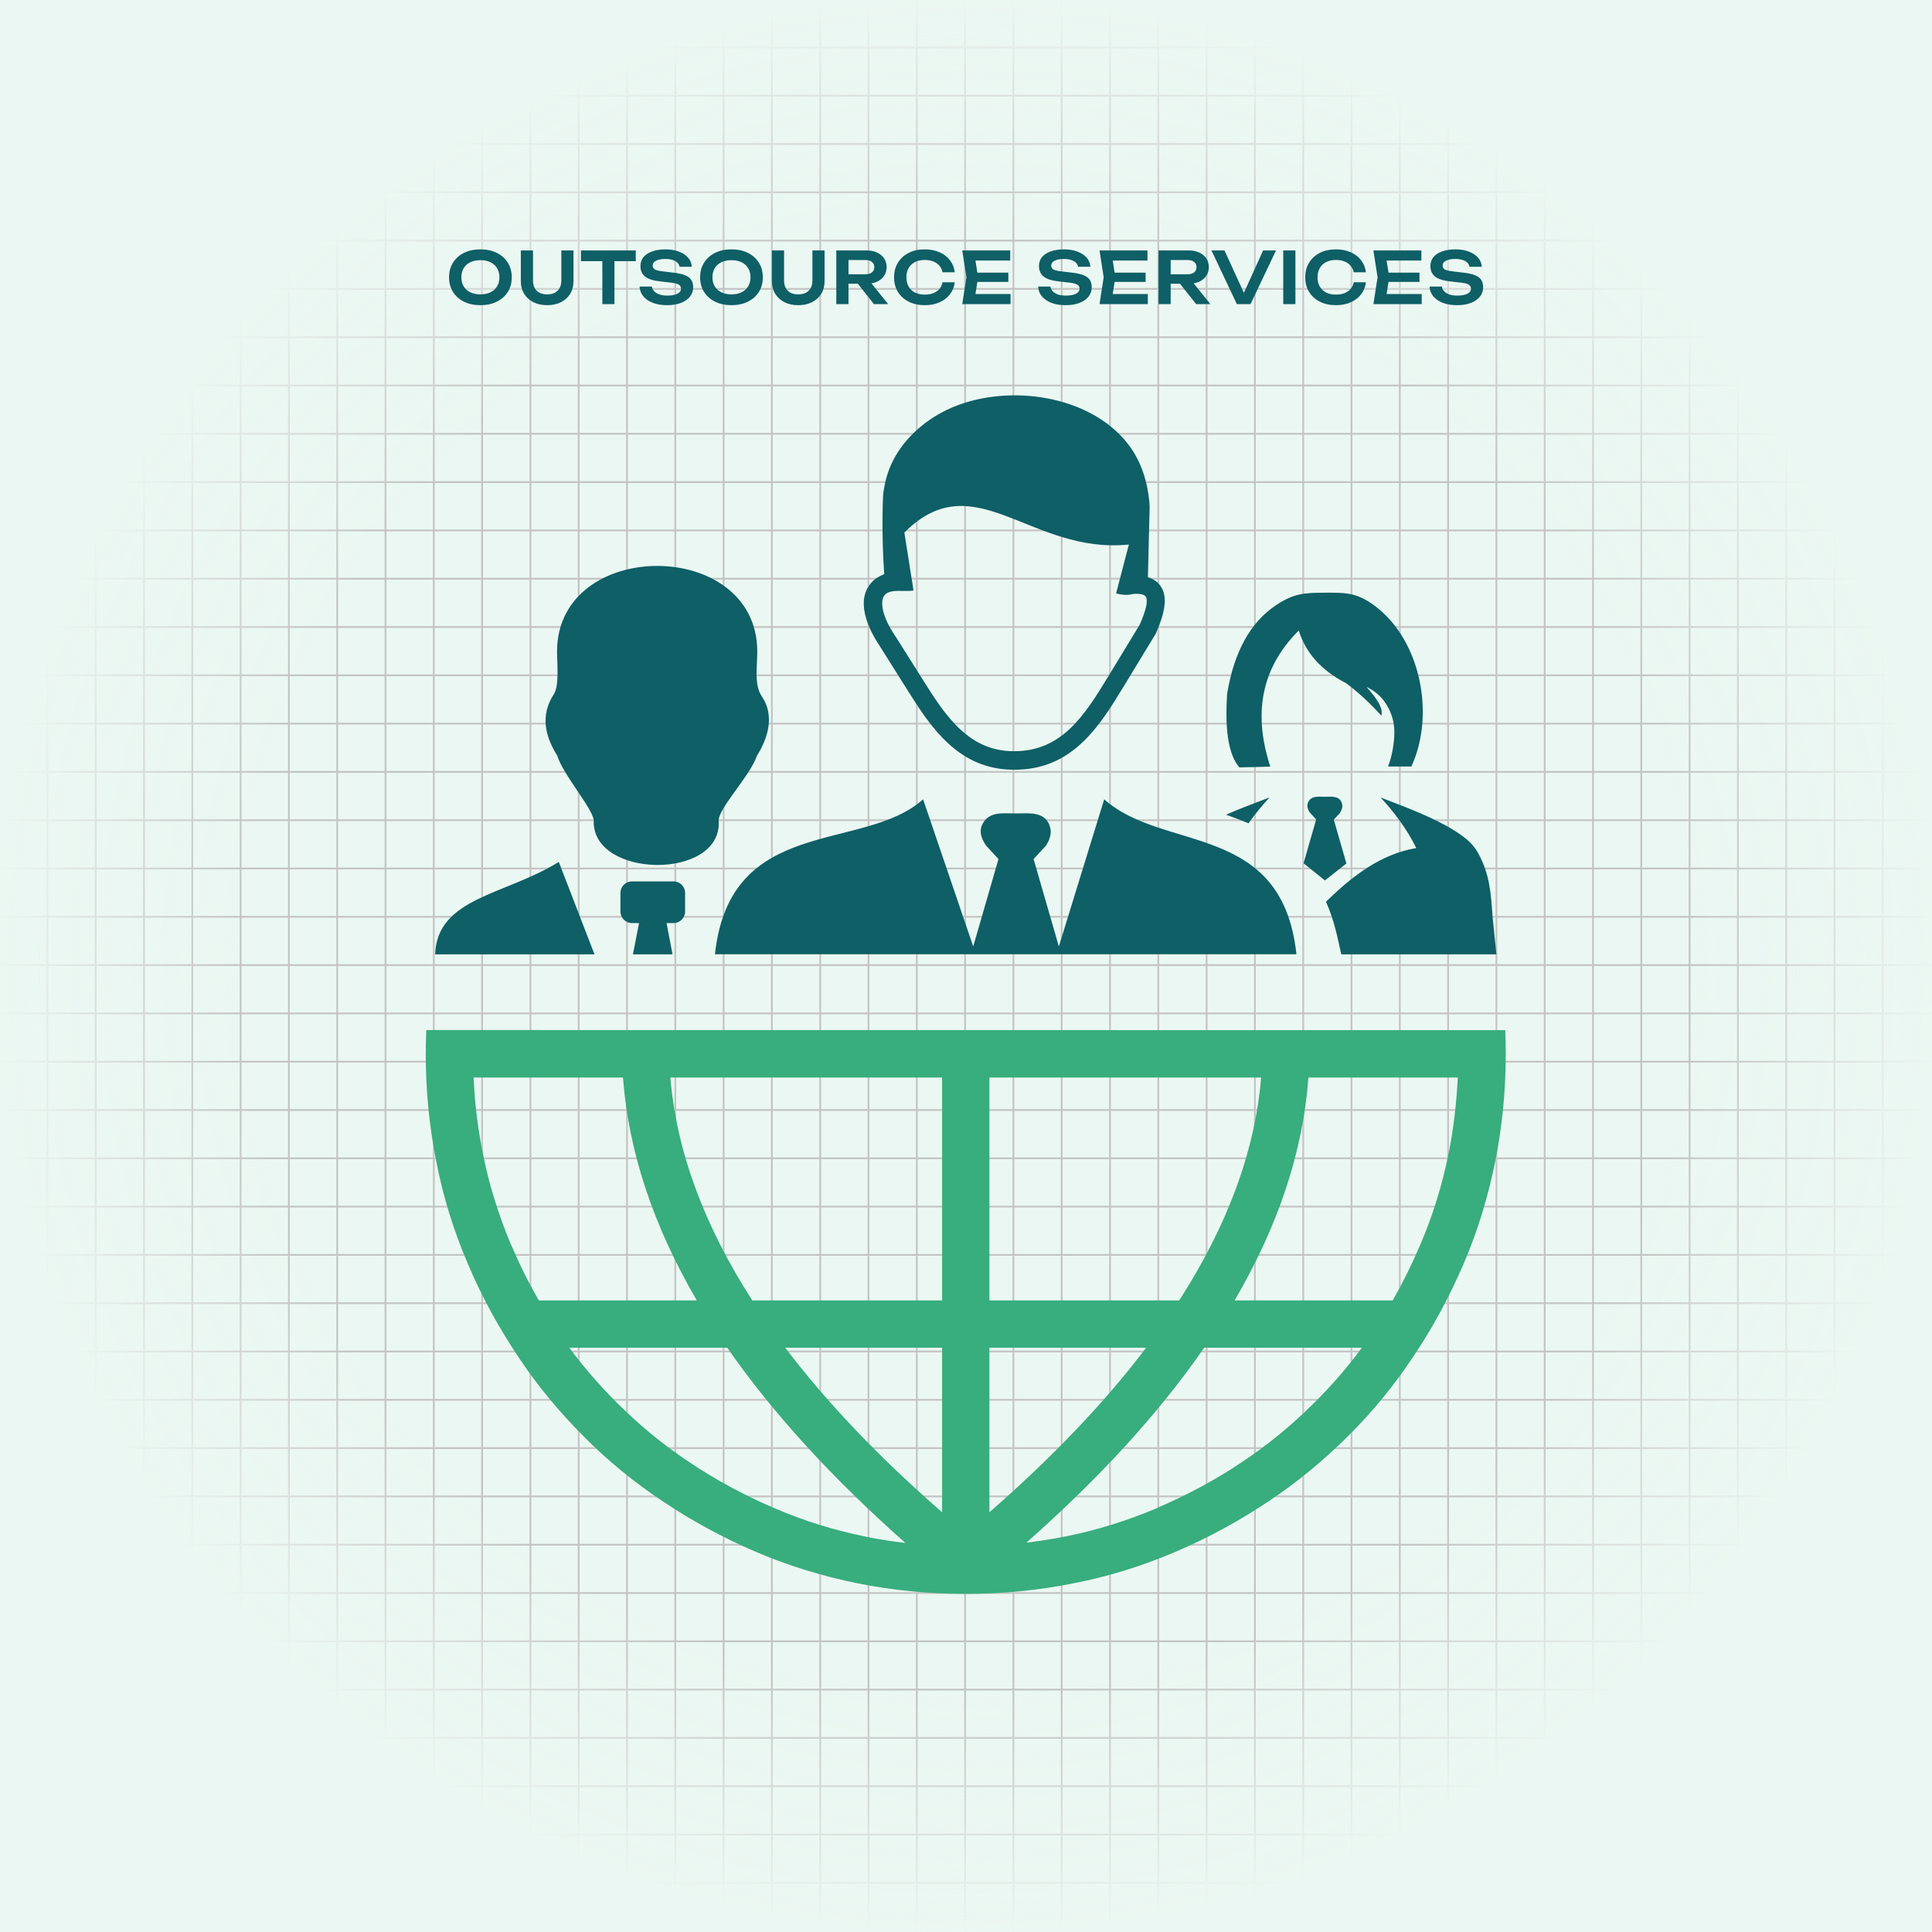 <svg width="1080" height="1080" viewBox="0 0 1080 1080" fill="none" xmlns="http://www.w3.org/2000/svg">
<rect x="0" y="0" width="1080" height="1080" fill="#333333" stroke="none"/>
<g clip-path="url(#clip0_241_603)">
<rect width="1080" height="1080" fill="#EBF7F2"/>
<line y1="26.5" x2="1080" y2="26.5" stroke="#C4C4C4"/>
<line y1="53.5" x2="1080" y2="53.5" stroke="#C4C4C4"/>
<line y1="80.5" x2="1080" y2="80.5" stroke="#C4C4C4"/>
<line y1="107.5" x2="1080" y2="107.5" stroke="#C4C4C4"/>
<line y1="134.5" x2="1080" y2="134.5" stroke="#C4C4C4"/>
<line y1="161.5" x2="1080" y2="161.5" stroke="#C4C4C4"/>
<line y1="188.5" x2="1080" y2="188.5" stroke="#C4C4C4"/>
<line y1="215.5" x2="1080" y2="215.5" stroke="#C4C4C4"/>
<line y1="242.5" x2="1080" y2="242.5" stroke="#C4C4C4"/>
<line y1="269.5" x2="1080" y2="269.5" stroke="#C4C4C4"/>
<line y1="296.5" x2="1080" y2="296.5" stroke="#C4C4C4"/>
<line y1="323.5" x2="1080" y2="323.5" stroke="#C4C4C4"/>
<line y1="350.5" x2="1080" y2="350.5" stroke="#C4C4C4"/>
<line y1="377.5" x2="1080" y2="377.5" stroke="#C4C4C4"/>
<line y1="404.5" x2="1080" y2="404.5" stroke="#C4C4C4"/>
<line y1="431.5" x2="1080" y2="431.5" stroke="#C4C4C4"/>
<line y1="458.5" x2="1080" y2="458.5" stroke="#C4C4C4"/>
<line y1="485.5" x2="1080" y2="485.5" stroke="#C4C4C4"/>
<line y1="512.5" x2="1080" y2="512.5" stroke="#C4C4C4"/>
<line y1="539.5" x2="1080" y2="539.5" stroke="#C4C4C4"/>
<line y1="566.5" x2="1080" y2="566.5" stroke="#C4C4C4"/>
<line y1="593.5" x2="1080" y2="593.5" stroke="#C4C4C4"/>
<line y1="620.5" x2="1080" y2="620.5" stroke="#C4C4C4"/>
<line y1="647.5" x2="1080" y2="647.5" stroke="#C4C4C4"/>
<line y1="674.5" x2="1080" y2="674.5" stroke="#C4C4C4"/>
<line y1="701.5" x2="1080" y2="701.5" stroke="#C4C4C4"/>
<line y1="728.5" x2="1080" y2="728.5" stroke="#C4C4C4"/>
<line y1="755.5" x2="1080" y2="755.5" stroke="#C4C4C4"/>
<line y1="782.5" x2="1080" y2="782.5" stroke="#C4C4C4"/>
<line y1="809.5" x2="1080" y2="809.5" stroke="#C4C4C4"/>
<line y1="836.5" x2="1080" y2="836.5" stroke="#C4C4C4"/>
<line y1="863.5" x2="1080" y2="863.5" stroke="#C4C4C4"/>
<line y1="890.5" x2="1080" y2="890.5" stroke="#C4C4C4"/>
<line y1="917.5" x2="1080" y2="917.5" stroke="#C4C4C4"/>
<line y1="944.5" x2="1080" y2="944.5" stroke="#C4C4C4"/>
<line y1="971.5" x2="1080" y2="971.5" stroke="#C4C4C4"/>
<line y1="998.5" x2="1080" y2="998.5" stroke="#C4C4C4"/>
<line y1="1025.5" x2="1080" y2="1025.5" stroke="#C4C4C4"/>
<line y1="1052.5" x2="1080" y2="1052.5" stroke="#C4C4C4"/>
<line x1="26.5" y1="1080" x2="26.5" stroke="#C4C4C4"/>
<line x1="53.5" y1="1080" x2="53.5" stroke="#C4C4C4"/>
<line x1="80.5" y1="1080" x2="80.5" stroke="#C4C4C4"/>
<line x1="107.5" y1="1080" x2="107.5" stroke="#C4C4C4"/>
<line x1="134.5" y1="1080" x2="134.5" stroke="#C4C4C4"/>
<line x1="161.5" y1="1080" x2="161.5" stroke="#C4C4C4"/>
<line x1="188.5" y1="1080" x2="188.5" stroke="#C4C4C4"/>
<line x1="215.5" y1="1080" x2="215.5" stroke="#C4C4C4"/>
<line x1="242.5" y1="1080" x2="242.5" stroke="#C4C4C4"/>
<line x1="269.5" y1="1080" x2="269.5" stroke="#C4C4C4"/>
<line x1="296.5" y1="1080" x2="296.5" stroke="#C4C4C4"/>
<line x1="323.5" y1="1080" x2="323.5" stroke="#C4C4C4"/>
<line x1="350.5" y1="1080" x2="350.5" stroke="#C4C4C4"/>
<line x1="377.5" y1="1080" x2="377.5" stroke="#C4C4C4"/>
<line x1="404.5" y1="1080" x2="404.5" stroke="#C4C4C4"/>
<line x1="431.5" y1="1080" x2="431.5" stroke="#C4C4C4"/>
<line x1="458.5" y1="1080" x2="458.5" stroke="#C4C4C4"/>
<line x1="485.5" y1="1080" x2="485.5" stroke="#C4C4C4"/>
<line x1="512.5" y1="1080" x2="512.5" stroke="#C4C4C4"/>
<line x1="539.5" y1="1080" x2="539.5" stroke="#C4C4C4"/>
<line x1="566.5" y1="1080" x2="566.5" stroke="#C4C4C4"/>
<line x1="593.5" y1="1080" x2="593.5" stroke="#C4C4C4"/>
<line x1="620.5" y1="1080" x2="620.5" stroke="#C4C4C4"/>
<line x1="647.5" y1="1080" x2="647.5" stroke="#C4C4C4"/>
<line x1="674.5" y1="1080" x2="674.5" stroke="#C4C4C4"/>
<line x1="701.5" y1="1080" x2="701.5" stroke="#C4C4C4"/>
<line x1="728.5" y1="1080" x2="728.5" stroke="#C4C4C4"/>
<line x1="755.5" y1="1080" x2="755.5" stroke="#C4C4C4"/>
<line x1="782.5" y1="1080" x2="782.5" stroke="#C4C4C4"/>
<line x1="809.5" y1="1080" x2="809.5" stroke="#C4C4C4"/>
<line x1="836.5" y1="1080" x2="836.5" stroke="#C4C4C4"/>
<line x1="863.5" y1="1080" x2="863.5" stroke="#C4C4C4"/>
<line x1="890.5" y1="1080" x2="890.5" stroke="#C4C4C4"/>
<line x1="917.5" y1="1080" x2="917.5" stroke="#C4C4C4"/>
<line x1="944.5" y1="1080" x2="944.5" stroke="#C4C4C4"/>
<line x1="971.5" y1="1080" x2="971.5" stroke="#C4C4C4"/>
<line x1="998.5" y1="1080" x2="998.5" stroke="#C4C4C4"/>
<line x1="1025.5" y1="1080" x2="1025.5" stroke="#C4C4C4"/>
<line x1="1052.5" y1="1080" x2="1052.5" stroke="#C4C4C4"/>
<rect width="1080" height="1080" fill="url(#paint0_radial_241_603)"/>
<path d="M268.55 170.6C265.057 170.6 261.99 169.947 259.35 168.64C256.737 167.333 254.697 165.52 253.23 163.2C251.764 160.853 251.03 158.12 251.03 155C251.03 151.88 251.764 149.16 253.23 146.84C254.697 144.493 256.737 142.667 259.35 141.36C261.99 140.053 265.057 139.4 268.55 139.4C272.044 139.4 275.097 140.053 277.71 141.36C280.35 142.667 282.404 144.493 283.87 146.84C285.337 149.16 286.07 151.88 286.07 155C286.07 158.12 285.337 160.853 283.87 163.2C282.404 165.52 280.35 167.333 277.71 168.64C275.097 169.947 272.044 170.6 268.55 170.6ZM268.55 164.56C270.737 164.56 272.617 164.173 274.19 163.4C275.79 162.627 277.017 161.52 277.87 160.08C278.75 158.64 279.19 156.947 279.19 155C279.19 153.053 278.75 151.36 277.87 149.92C277.017 148.48 275.79 147.373 274.19 146.6C272.617 145.827 270.737 145.44 268.55 145.44C266.39 145.44 264.51 145.827 262.91 146.6C261.31 147.373 260.07 148.48 259.19 149.92C258.337 151.36 257.91 153.053 257.91 155C257.91 156.947 258.337 158.64 259.19 160.08C260.07 161.52 261.31 162.627 262.91 163.4C264.51 164.173 266.39 164.56 268.55 164.56ZM297.953 156.84C297.953 158.44 298.259 159.813 298.873 160.96C299.486 162.107 300.379 163 301.553 163.64C302.753 164.253 304.193 164.56 305.873 164.56C307.579 164.56 309.019 164.253 310.193 163.64C311.366 163 312.259 162.107 312.873 160.96C313.486 159.813 313.793 158.44 313.793 156.84V140H320.593V157.16C320.593 159.853 319.979 162.213 318.753 164.24C317.526 166.24 315.806 167.8 313.593 168.92C311.379 170.04 308.806 170.6 305.873 170.6C302.939 170.6 300.366 170.04 298.153 168.92C295.966 167.8 294.246 166.24 292.993 164.24C291.766 162.213 291.153 159.853 291.153 157.16V140H297.953V156.84ZM336.717 143.04H343.477V170H336.717V143.04ZM324.757 140H355.397V146H324.757V140ZM357.529 160.2H364.409C364.569 161.213 365.009 162.107 365.729 162.88C366.476 163.627 367.463 164.213 368.689 164.64C369.943 165.04 371.383 165.24 373.009 165.24C375.383 165.24 377.249 164.907 378.609 164.24C379.996 163.547 380.689 162.587 380.689 161.36C380.689 160.4 380.289 159.667 379.489 159.16C378.716 158.627 377.263 158.24 375.129 158L369.089 157.32C365.196 156.893 362.369 155.987 360.609 154.6C358.876 153.187 358.009 151.227 358.009 148.72C358.009 146.747 358.583 145.067 359.729 143.68C360.903 142.293 362.543 141.24 364.649 140.52C366.756 139.773 369.236 139.4 372.089 139.4C374.863 139.4 377.329 139.813 379.489 140.64C381.649 141.44 383.369 142.573 384.649 144.04C385.929 145.48 386.623 147.173 386.729 149.12H379.849C379.716 148.24 379.316 147.48 378.649 146.84C378.009 146.173 377.116 145.667 375.969 145.32C374.823 144.947 373.476 144.76 371.929 144.76C369.769 144.76 368.049 145.08 366.769 145.72C365.489 146.36 364.849 147.267 364.849 148.44C364.849 149.347 365.223 150.053 365.969 150.56C366.743 151.04 368.089 151.4 370.009 151.64L376.289 152.4C379.063 152.693 381.263 153.173 382.889 153.84C384.543 154.48 385.716 155.347 386.409 156.44C387.129 157.533 387.489 158.92 387.489 160.6C387.489 162.6 386.876 164.36 385.649 165.88C384.449 167.373 382.756 168.533 380.569 169.36C378.383 170.187 375.823 170.6 372.889 170.6C369.903 170.6 367.276 170.173 365.009 169.32C362.743 168.44 360.956 167.227 359.649 165.68C358.343 164.107 357.636 162.28 357.529 160.2ZM408.899 170.6C405.406 170.6 402.339 169.947 399.699 168.64C397.086 167.333 395.046 165.52 393.579 163.2C392.112 160.853 391.379 158.12 391.379 155C391.379 151.88 392.112 149.16 393.579 146.84C395.046 144.493 397.086 142.667 399.699 141.36C402.339 140.053 405.406 139.4 408.899 139.4C412.392 139.4 415.446 140.053 418.059 141.36C420.699 142.667 422.752 144.493 424.219 146.84C425.686 149.16 426.419 151.88 426.419 155C426.419 158.12 425.686 160.853 424.219 163.2C422.752 165.52 420.699 167.333 418.059 168.64C415.446 169.947 412.392 170.6 408.899 170.6ZM408.899 164.56C411.086 164.56 412.966 164.173 414.539 163.4C416.139 162.627 417.366 161.52 418.219 160.08C419.099 158.64 419.539 156.947 419.539 155C419.539 153.053 419.099 151.36 418.219 149.92C417.366 148.48 416.139 147.373 414.539 146.6C412.966 145.827 411.086 145.44 408.899 145.44C406.739 145.44 404.859 145.827 403.259 146.6C401.659 147.373 400.419 148.48 399.539 149.92C398.686 151.36 398.259 153.053 398.259 155C398.259 156.947 398.686 158.64 399.539 160.08C400.419 161.52 401.659 162.627 403.259 163.4C404.859 164.173 406.739 164.56 408.899 164.56ZM438.301 156.84C438.301 158.44 438.608 159.813 439.221 160.96C439.834 162.107 440.728 163 441.901 163.64C443.101 164.253 444.541 164.56 446.221 164.56C447.928 164.56 449.368 164.253 450.541 163.64C451.714 163 452.608 162.107 453.221 160.96C453.834 159.813 454.141 158.44 454.141 156.84V140H460.941V157.16C460.941 159.853 460.328 162.213 459.101 164.24C457.874 166.24 456.154 167.8 453.941 168.92C451.728 170.04 449.154 170.6 446.221 170.6C443.288 170.6 440.714 170.04 438.501 168.92C436.314 167.8 434.594 166.24 433.341 164.24C432.114 162.213 431.501 159.853 431.501 157.16V140H438.301V156.84ZM472.226 153.32H483.786C485.306 153.32 486.506 152.973 487.386 152.28C488.292 151.56 488.746 150.573 488.746 149.32C488.746 148.067 488.292 147.093 487.386 146.4C486.506 145.707 485.306 145.36 483.786 145.36H471.226L474.306 141.88V170H467.506V140H484.586C486.772 140 488.692 140.4 490.346 141.2C491.999 141.973 493.292 143.053 494.226 144.44C495.159 145.827 495.626 147.453 495.626 149.32C495.626 151.16 495.159 152.773 494.226 154.16C493.292 155.547 491.999 156.64 490.346 157.44C488.692 158.213 486.772 158.6 484.586 158.6H472.226V153.32ZM477.426 155.96H485.186L496.506 170H488.546L477.426 155.96ZM533.715 157.8C533.422 160.333 532.529 162.573 531.035 164.52C529.569 166.44 527.622 167.933 525.195 169C522.795 170.067 520.049 170.6 516.955 170.6C513.542 170.6 510.542 169.947 507.955 168.64C505.395 167.333 503.395 165.52 501.955 163.2C500.515 160.853 499.795 158.12 499.795 155C499.795 151.88 500.515 149.16 501.955 146.84C503.395 144.493 505.395 142.667 507.955 141.36C510.542 140.053 513.542 139.4 516.955 139.4C520.049 139.4 522.795 139.933 525.195 141C527.622 142.067 529.569 143.56 531.035 145.48C532.529 147.4 533.422 149.64 533.715 152.2H526.875C526.609 150.787 526.035 149.573 525.155 148.56C524.275 147.52 523.142 146.72 521.755 146.16C520.369 145.6 518.755 145.32 516.915 145.32C514.809 145.32 512.982 145.72 511.435 146.52C509.915 147.293 508.742 148.413 507.915 149.88C507.089 151.32 506.675 153.027 506.675 155C506.675 156.973 507.089 158.693 507.915 160.16C508.742 161.6 509.915 162.72 511.435 163.52C512.982 164.293 514.809 164.68 516.915 164.68C518.755 164.68 520.369 164.413 521.755 163.88C523.142 163.32 524.275 162.533 525.155 161.52C526.035 160.48 526.609 159.24 526.875 157.8H533.715ZM563.671 152.4V157.6H542.191V152.4H563.671ZM546.751 155L544.751 167.72L541.791 164.36H564.911V170H537.911L540.231 155L537.911 140H564.711V145.64H541.791L544.751 142.28L546.751 155ZM580.317 160.2H587.197C587.357 161.213 587.797 162.107 588.517 162.88C589.263 163.627 590.25 164.213 591.477 164.64C592.73 165.04 594.17 165.24 595.797 165.24C598.17 165.24 600.037 164.907 601.397 164.24C602.783 163.547 603.477 162.587 603.477 161.36C603.477 160.4 603.077 159.667 602.277 159.16C601.503 158.627 600.05 158.24 597.917 158L591.877 157.32C587.983 156.893 585.157 155.987 583.397 154.6C581.663 153.187 580.797 151.227 580.797 148.72C580.797 146.747 581.37 145.067 582.517 143.68C583.69 142.293 585.33 141.24 587.437 140.52C589.543 139.773 592.023 139.4 594.877 139.4C597.65 139.4 600.117 139.813 602.277 140.64C604.437 141.44 606.157 142.573 607.437 144.04C608.717 145.48 609.41 147.173 609.517 149.12H602.637C602.503 148.24 602.103 147.48 601.437 146.84C600.797 146.173 599.903 145.667 598.757 145.32C597.61 144.947 596.263 144.76 594.717 144.76C592.557 144.76 590.837 145.08 589.557 145.72C588.277 146.36 587.637 147.267 587.637 148.44C587.637 149.347 588.01 150.053 588.757 150.56C589.53 151.04 590.877 151.4 592.797 151.64L599.077 152.4C601.85 152.693 604.05 153.173 605.677 153.84C607.33 154.48 608.503 155.347 609.197 156.44C609.917 157.533 610.277 158.92 610.277 160.6C610.277 162.6 609.663 164.36 608.437 165.88C607.237 167.373 605.543 168.533 603.357 169.36C601.17 170.187 598.61 170.6 595.677 170.6C592.69 170.6 590.063 170.173 587.797 169.32C585.53 168.44 583.743 167.227 582.437 165.68C581.13 164.107 580.423 162.28 580.317 160.2ZM640.407 152.4V157.6H618.927V152.4H640.407ZM623.487 155L621.487 167.72L618.527 164.36H641.647V170H614.647L616.967 155L614.647 140H641.447V145.64H618.527L621.487 142.28L623.487 155ZM652.338 153.32H663.898C665.418 153.32 666.618 152.973 667.498 152.28C668.405 151.56 668.858 150.573 668.858 149.32C668.858 148.067 668.405 147.093 667.498 146.4C666.618 145.707 665.418 145.36 663.898 145.36H651.338L654.418 141.88V170H647.618V140H664.698C666.885 140 668.805 140.4 670.458 141.2C672.112 141.973 673.405 143.053 674.338 144.44C675.272 145.827 675.738 147.453 675.738 149.32C675.738 151.16 675.272 152.773 674.338 154.16C673.405 155.547 672.112 156.64 670.458 157.44C668.805 158.213 666.885 158.6 664.698 158.6H652.338V153.32ZM657.538 155.96H665.298L676.618 170H668.658L657.538 155.96ZM696.857 167H693.857L706.097 140H713.297L699.057 170H691.417L677.217 140H684.497L696.857 167ZM717.343 140H724.143V170H717.343V140ZM763.553 157.8C763.26 160.333 762.366 162.573 760.873 164.52C759.406 166.44 757.46 167.933 755.033 169C752.633 170.067 749.886 170.6 746.793 170.6C743.38 170.6 740.38 169.947 737.793 168.64C735.233 167.333 733.233 165.52 731.793 163.2C730.353 160.853 729.633 158.12 729.633 155C729.633 151.88 730.353 149.16 731.793 146.84C733.233 144.493 735.233 142.667 737.793 141.36C740.38 140.053 743.38 139.4 746.793 139.4C749.886 139.4 752.633 139.933 755.033 141C757.46 142.067 759.406 143.56 760.873 145.48C762.366 147.4 763.26 149.64 763.553 152.2H756.713C756.446 150.787 755.873 149.573 754.993 148.56C754.113 147.52 752.98 146.72 751.593 146.16C750.206 145.6 748.593 145.32 746.753 145.32C744.646 145.32 742.82 145.72 741.273 146.52C739.753 147.293 738.58 148.413 737.753 149.88C736.926 151.32 736.513 153.027 736.513 155C736.513 156.973 736.926 158.693 737.753 160.16C738.58 161.6 739.753 162.72 741.273 163.52C742.82 164.293 744.646 164.68 746.753 164.68C748.593 164.68 750.206 164.413 751.593 163.88C752.98 163.32 754.113 162.533 754.993 161.52C755.873 160.48 756.446 159.24 756.713 157.8H763.553ZM793.509 152.4V157.6H772.029V152.4H793.509ZM776.589 155L774.589 167.72L771.629 164.36H794.749V170H767.749L770.069 155L767.749 140H794.549V145.64H771.629L774.589 142.28L776.589 155ZM799.12 160.2H806C806.16 161.213 806.6 162.107 807.32 162.88C808.066 163.627 809.053 164.213 810.28 164.64C811.533 165.04 812.973 165.24 814.6 165.24C816.973 165.24 818.84 164.907 820.2 164.24C821.586 163.547 822.28 162.587 822.28 161.36C822.28 160.4 821.88 159.667 821.08 159.16C820.306 158.627 818.853 158.24 816.72 158L810.68 157.32C806.786 156.893 803.96 155.987 802.2 154.6C800.466 153.187 799.6 151.227 799.6 148.72C799.6 146.747 800.173 145.067 801.32 143.68C802.493 142.293 804.133 141.24 806.24 140.52C808.346 139.773 810.826 139.4 813.68 139.4C816.453 139.4 818.92 139.813 821.08 140.64C823.24 141.44 824.96 142.573 826.24 144.04C827.52 145.48 828.213 147.173 828.32 149.12H821.44C821.306 148.24 820.906 147.48 820.24 146.84C819.6 146.173 818.706 145.667 817.56 145.32C816.413 144.947 815.066 144.76 813.52 144.76C811.36 144.76 809.64 145.08 808.36 145.72C807.08 146.36 806.44 147.267 806.44 148.44C806.44 149.347 806.813 150.053 807.56 150.56C808.333 151.04 809.68 151.4 811.6 151.64L817.88 152.4C820.653 152.693 822.853 153.173 824.48 153.84C826.133 154.48 827.307 155.347 828 156.44C828.72 157.533 829.08 158.92 829.08 160.6C829.08 162.6 828.466 164.36 827.24 165.88C826.04 167.373 824.347 168.533 822.16 169.36C819.973 170.187 817.413 170.6 814.48 170.6C811.493 170.6 808.866 170.173 806.6 169.32C804.333 168.44 802.546 167.227 801.24 165.68C799.933 164.107 799.226 162.28 799.12 160.2Z" fill="#0E5F66"/>
<path d="M238.273 575.807C238.109 580.223 238 584.694 238 589.165C238 609.992 240.017 630.111 243.997 649.848C247.759 669.203 253.593 687.85 261.39 706.17C261.39 706.388 261.608 706.715 261.717 706.933C269.459 725.198 278.892 742.263 289.633 758.347C300.319 774.486 312.641 789.316 326.217 802.892C339.793 816.632 354.678 828.79 370.762 839.422C386.9 850.272 404.075 859.541 422.176 867.338C440.66 875.298 459.688 881.077 479.207 885.057C498.671 888.983 518.954 891 539.781 891C560.609 891 580.727 888.983 600.464 885.003C619.82 881.241 638.467 875.407 656.786 867.61C657.004 867.61 657.331 867.392 657.549 867.283C675.651 859.541 692.88 850.109 708.964 839.368C725.103 828.681 739.933 816.359 753.509 802.838C767.248 789.262 779.407 774.377 790.093 758.293C800.943 742.154 810.157 724.98 818.009 706.878C825.969 688.395 831.748 669.367 835.728 649.848C839.708 630.274 841.726 609.992 841.726 589.165C841.726 584.694 841.617 580.277 841.453 575.861C640.975 575.807 439.242 575.807 238.273 575.807ZM264.77 602.359H348.244C351.352 643.632 365.092 685.069 389.518 726.943H301.191C295.576 717.183 290.505 707.042 285.98 696.356C285.762 696.137 285.762 696.028 285.653 695.81C278.783 679.345 273.33 662.279 269.896 644.559C267.115 630.82 265.37 616.862 264.77 602.359ZM318.366 753.386H406.529C431.663 789.589 464.867 826.01 506.141 862.54C498.726 861.667 491.474 860.522 484.441 859.105C466.503 855.452 449.329 850.218 432.645 842.966C415.797 835.769 400.095 827.209 385.374 817.395C370.707 807.636 357.295 796.568 344.809 784.082C335.213 774.486 326.326 764.345 318.366 753.495V753.386ZM573.53 862.54C615.022 825.955 648.117 789.589 673.143 753.386H761.305C753.345 764.236 744.458 774.432 734.862 783.973C722.376 796.459 708.964 807.527 694.297 817.286C679.794 827.046 664.037 835.551 647.027 842.857C646.808 843.075 646.699 843.075 646.481 843.184C630.016 850.054 612.95 855.506 595.23 858.941C587.979 860.413 580.727 861.504 573.53 862.376V862.54ZM778.534 726.943H690.154C714.634 685.124 728.374 643.687 731.427 602.359H814.901C814.192 616.862 812.556 630.82 809.83 644.559C806.177 662.497 800.943 679.672 793.692 696.356C789.166 706.987 784.096 717.183 778.534 726.943ZM553.085 845.365V753.386H640.702C617.694 783.809 588.524 814.396 553.085 845.365ZM553.085 726.943V602.359H704.984C701.549 643.305 686.337 684.742 659.185 726.943H553.085ZM526.641 602.359V726.943H420.541C393.389 684.742 378.177 643.251 374.742 602.359H526.641ZM526.641 753.386V845.365C491.147 814.396 461.978 783.809 438.969 753.386H526.641Z" fill="#38AD7E"/>
<path fill-rule="evenodd" clip-rule="evenodd" d="M692.826 428.978L702.258 428.76L710.109 428.542C700.895 400.354 704.003 374.455 726.03 352.428C729.737 364.532 738.134 374.51 752.418 381.87C759.234 386.941 765.831 393.048 772.21 400.081C773.355 395.392 769.048 389.776 763.814 383.942C768.666 386.341 773.082 389.667 776.299 396.101C780.007 403.57 779.952 409.895 778.698 417.964C778.098 421.726 777.226 425.216 775.918 428.487H788.948C802.688 398.99 793.964 355.264 765.831 336.78C757.162 331.11 751.001 331.328 740.86 331.328C729.246 331.328 723.304 331.655 713.38 338.253C698.768 347.958 689.772 364.696 685.956 387.977C685.247 399.59 684.702 419.654 692.826 428.978ZM243.234 533.497C244.379 501.656 282.545 500.402 312.369 481.81L332.324 533.497H243.234ZM372.616 515.995H376.541C380.085 515.995 382.975 513.106 382.975 509.562V499.148C382.975 495.604 380.085 492.714 376.541 492.714H353.26C349.716 492.714 346.827 495.604 346.827 499.148V509.562C346.827 513.106 349.716 515.995 353.26 515.995H357.241L353.806 533.497H375.942L372.616 515.995ZM331.888 459.347C332.651 453.295 314.768 433.394 311.496 422.381C304.517 411.258 302.009 399.754 309.643 387.977C312.696 383.288 311.387 370.693 311.387 364.26C311.387 300.414 423.322 300.36 423.322 364.26C423.322 372.329 421.468 382.852 425.83 389.231C433.136 399.863 429.374 412.566 423.158 422.435C419.232 434.048 400.531 452.804 401.785 459.401C402.93 492.115 331.67 491.024 331.888 459.347ZM516.01 446.807L544.034 529.081L558.155 480.229L551.231 472.705C548.069 468.125 547.414 464.199 549.159 460.764C552.921 453.404 560.609 454.712 567.806 454.712C575.384 454.712 584.762 453.295 587.107 462.782C587.87 465.998 586.889 469.27 584.708 472.705L577.783 480.229L591.905 529.081L617.258 446.807C650.244 476.521 716.706 459.129 724.721 533.443H399.659C408.11 455.203 482.751 476.794 516.01 446.807ZM493.165 337.871C493.328 342.505 495.727 348.557 500.471 355.591L500.58 355.7L516.228 380.562C522.498 390.539 528.986 400.626 537.164 408.041C544.852 415.129 554.339 419.927 566.715 419.927C580.182 419.982 589.942 414.965 597.957 407.496C606.299 399.699 612.95 388.904 619.493 378.163L637.104 349.212C640.702 341.033 641.793 336.072 640.593 333.673C639.939 332.31 637.485 331.819 633.56 331.983C630.834 332.746 627.671 332.746 623.909 331.71L631.052 304.394C575.875 310.065 544.852 258.432 505.541 297.688L510.666 330.074C504.287 331.383 492.729 327.239 493.165 337.871ZM641.684 322.659C645.391 323.804 648.063 325.876 649.698 329.202C652.37 334.491 651.28 342.396 646.318 353.682C646.209 353.9 646.1 354.064 646.045 354.282L628.217 383.615C621.292 394.956 614.313 406.351 604.936 415.129C595.231 424.289 583.127 430.395 566.661 430.286C551.286 430.232 539.672 424.398 530.185 415.674C521.026 407.332 514.101 396.591 507.504 386.123L491.856 361.261C486.077 352.592 483.078 344.686 482.86 338.144C482.751 334.981 483.296 332.201 484.496 329.638C485.75 327.021 487.603 324.786 490.166 323.041C491.42 322.278 492.838 321.514 494.31 320.969C493.328 307.556 493.001 290.927 493.655 277.024C493.983 273.644 494.637 270.263 495.564 266.828C499.544 252.543 509.631 241.094 522.007 233.133C526.369 230.407 531.167 228.008 536.237 226.209C566.225 215.414 606.026 221.357 627.344 244.42C636.068 253.797 641.52 266.283 642.665 282.803L641.684 322.659ZM728.701 482.573L735.735 458.093L732.3 454.331C730.719 452.095 730.446 450.078 731.264 448.388C733.118 444.68 736.989 445.389 740.587 445.389C744.349 445.389 749.038 444.626 750.238 449.424C750.619 451.005 750.128 452.64 749.093 454.385L745.603 458.202L752.637 482.682L740.642 492.169L728.701 482.573ZM791.729 474.068C786.386 463.381 779.625 454.276 771.719 445.771C786.549 451.495 801.761 457.166 812.938 464.254C820.081 468.725 823.788 472.105 826.623 477.503C832.784 489.061 833.439 499.366 834.311 511.906L836.492 533.497H749.801C747.457 523.519 746.148 515.178 741.241 504.11C756.235 489.334 772.21 477.339 791.729 474.068ZM685.356 455.421C693.643 451.768 702.203 448.66 709.673 445.771C705.42 450.405 701.495 455.148 697.951 460.219C693.971 458.583 689.772 456.948 685.356 455.421Z" fill="#0E5F66"/>
</g>
<defs>
<radialGradient id="paint0_radial_241_603" cx="0" cy="0" r="1" gradientUnits="userSpaceOnUse" gradientTransform="translate(540 540) rotate(90) scale(540)">
<stop offset="0.745" stop-color="#EBF7F2" stop-opacity="0"/>
<stop offset="1" stop-color="#EBF7F2"/>
</radialGradient>
<clipPath id="clip0_241_603">
<rect width="1080" height="1080" fill="white"/>
</clipPath>
</defs>
</svg>
